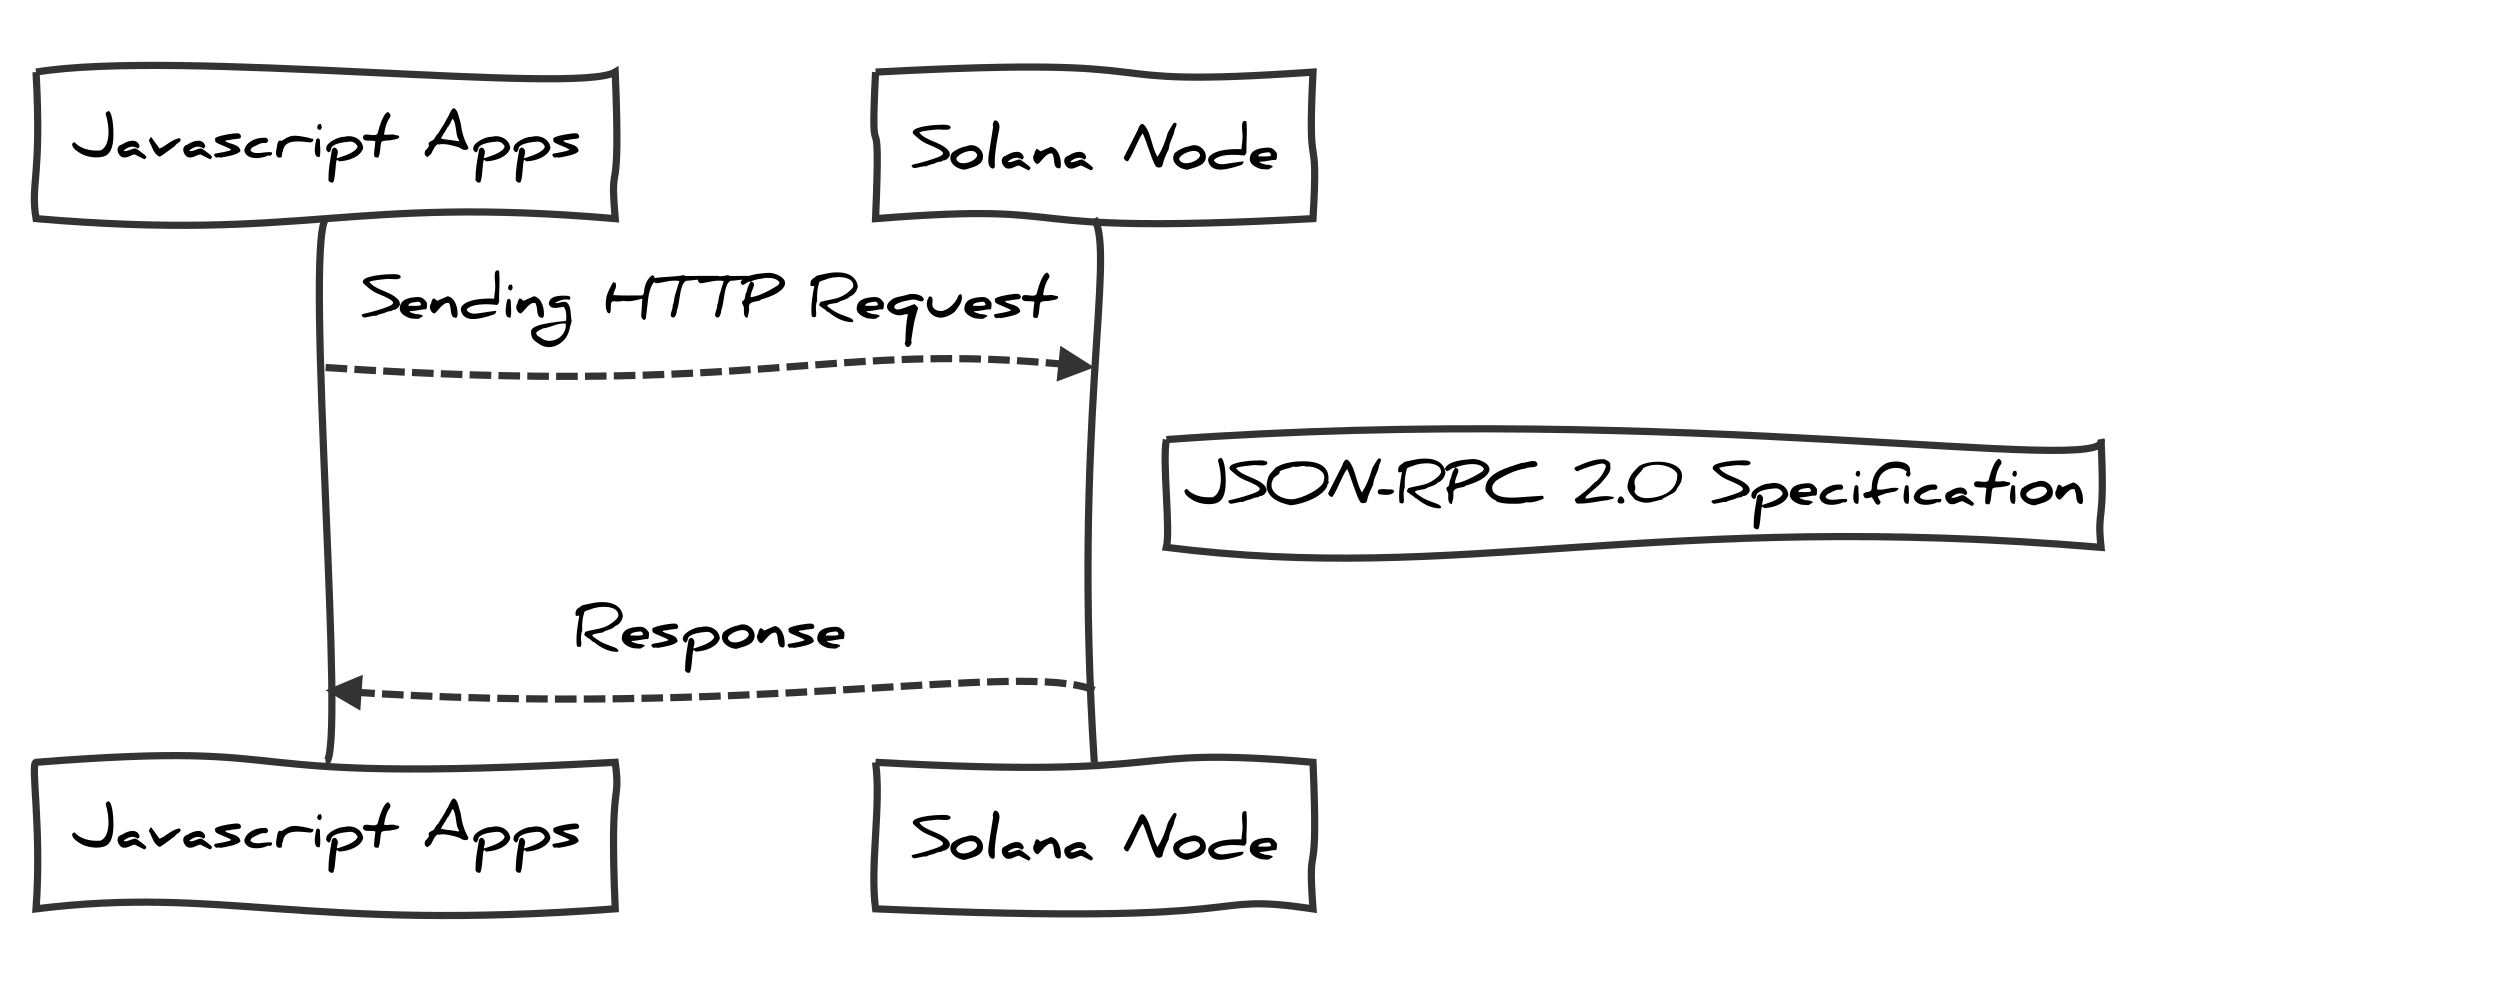 <svg height="272.126" version="1.1" width="693.537" xmlns="http://www.w3.org/2000/svg" xmlns:xlink="http://www.w3.org/1999/xlink" style="overflow: hidden; position: relative; left: -0.988px; top: -0.306px; color: rgb(51, 51, 51);"><desc style="-webkit-tap-highlight-color: rgba(0, 0, 0, 0);">Created with Raphaël 2.2.0</desc><defs style="-webkit-tap-highlight-color: rgba(0, 0, 0, 0);"><path stroke-linecap="round" d="M5,0 0,2.5 5,5z" id="raphael-marker-block" style="-webkit-tap-highlight-color: rgba(0, 0, 0, 0);"></path><marker id="raphael-marker-endblock55-obj90bhh" markerHeight="5" markerWidth="5" orient="auto" refX="2.5" refY="2.5" style="-webkit-tap-highlight-color: rgba(0, 0, 0, 0);"><use href="#raphael-marker-block" transform="rotate(180 2.5 2.5) scale(1,1)" stroke-width="1" fill="currentColor" stroke="none" style="-webkit-tap-highlight-color: rgba(0, 0, 0, 0);"></use></marker><marker id="raphael-marker-endblock55-objhvtpu" markerHeight="5" markerWidth="5" orient="auto" refX="2.5" refY="2.5" style="-webkit-tap-highlight-color: rgba(0, 0, 0, 0);"><use href="#raphael-marker-block" transform="rotate(180 2.5 2.5) scale(1,1)" stroke-width="1" fill="currentColor" stroke="none" style="-webkit-tap-highlight-color: rgba(0, 0, 0, 0);"></use></marker></defs><path fill="none" stroke="currentColor" d="M10,20C48.66,13.573,160.13,26.427,170.671,20C172.297,59.877,169.044,41.158,170.671,60.652C95.473,54.225,85.677,67.079,10,60.652C8.374,50.729,11.626,49.494,10,20" fill-opacity="0" stroke-width="2" style="-webkit-tap-highlight-color: rgba(0, 0, 0, 0);"></path><rect x="20" y="30" width="140.671" height="20.652" rx="0" ry="0" fill="none" stroke="none" style="-webkit-tap-highlight-color: rgba(0, 0, 0, 0);"></rect><path fill="#000" stroke="none" d="M30.089,30.756C31.244,31.244,31.467,35.378,31.467,37.067C31.467,38.711,31.378,41.289,30.044,42.667C28.578,44.178,24.667,43.822,22.622,42.711C21.822,42.222,20.222,41.422,20,40.089C20,39.956,20.222,39.422,20.711,39.467C22.089,41.067,24.711,42,27.911,41.733C30.711,40.4,30.4,35.156,29.333,31.689C29.289,30.978,29.822,31.111,30.089,30.756C30.089,30.756,30.089,30.756,30.089,30.756M37.689,41.2C38.133,41.378,40.311,43.022,40.578,43.422C40.622,43.733,40.311,44.178,40.044,44.178C40.044,44.178,37.378,42.844,37.378,42.844C36.4,42.933,35.511,43.778,34.489,43.689C33.022,43.867,31.467,40.711,33.822,40.089C35.644,38.889,38.089,38.356,38.711,40.489C38.711,40.756,38.533,41.022,38.222,41.2C36.756,40.089,35.244,40.978,34.311,41.733C34.756,42.444,37.022,40.933,37.689,41.2C37.689,41.2,37.689,41.2,37.689,41.2M41.956,38.044C41.956,38.044,44.267,41.2,44.267,41.2C46.133,40.489,47.378,38.8,49.778,38.311C50,38.489,50.133,38.622,50.133,38.8C49.778,39.644,49.956,39.156,48.667,40.222C48.667,40.267,48.622,40.356,48.622,40.444C45.911,42.444,44.489,43.467,44.311,43.467C42.533,42.8,42.089,40.267,41.289,39.022C41.556,38.4,41.733,38.044,41.956,38.044C41.956,38.044,41.956,38.044,41.956,38.044M55.911,41.2C56.356,41.378,58.533,43.022,58.8,43.422C58.844,43.733,58.533,44.178,58.267,44.178C58.267,44.178,55.6,42.844,55.6,42.844C54.622,42.933,53.733,43.778,52.711,43.689C51.244,43.867,49.689,40.711,52.044,40.089C53.867,38.889,56.311,38.356,56.933,40.489C56.933,40.756,56.756,41.022,56.444,41.2C54.978,40.089,53.467,40.978,52.533,41.733C52.978,42.444,55.244,40.933,55.911,41.2C55.911,41.2,55.911,41.2,55.911,41.2M65.956,36.978C66.8,37.022,67.156,38.044,66.533,38.4C66.356,38.444,65.556,38.578,64.178,38.711C63.467,39.067,63.2,38.622,62.444,39.111C63.467,40.044,66.4,39.822,66.711,41.867C66.133,42.933,62.933,43.422,61.2,43.733C60.8,43.6,60.4,43.6,60,43.733C59.733,43.556,59.067,43.022,59.644,42.622C60.978,42.356,63.333,42.044,64.178,41.556C63.422,40.844,60.622,40.089,59.867,39.422C59.733,39.333,59.689,39.111,59.689,38.756C59.422,38.489,59.822,38.178,60.356,37.956C61.333,37.556,64.533,36.933,65.956,36.978C65.956,36.978,65.956,36.978,65.956,36.978M73.156,38.222C74.444,37.911,74.8,39.511,73.689,39.689C72.489,39.511,71.911,39.956,70.178,40.8C69.822,40.978,69.6,41.289,69.467,41.778C70.8,43.2,73.511,41.911,75.422,42.267C75.644,42.844,75.067,43.422,74.444,43.111C72.178,44.222,68.267,44.356,67.778,41.778C68.044,39.556,70.844,38.133,73.156,38.222C73.156,38.222,73.156,38.222,73.156,38.222M86.844,38.489C86.933,39.467,87.067,38.933,86.222,39.511C82.978,39.2,78.844,38.489,78.489,42C78.133,42.267,78.356,42.889,78.133,43.6C76.844,44.044,76.356,43.2,76.667,41.556C76.933,40.178,76.978,38.489,78.089,39.111C80.667,37.467,81.022,37.244,85.867,38.267C86,38.489,86.533,38.444,86.844,38.489C86.844,38.489,86.844,38.489,86.844,38.489M89.022,34.4C89.333,35.2,89.422,35.422,88.8,36.089C87.778,35.822,87.867,35.289,88.311,34.489C88.4,34.489,88.667,34.444,89.022,34.4C89.022,34.4,89.022,34.4,89.022,34.4M87.778,43.378C86.978,42.444,87.422,40.133,87.733,38.667C88.044,38.222,88.622,38.311,88.756,38.933C88.711,40.533,89.067,42.133,88.667,43.556C88.311,43.644,88.311,43.556,87.778,43.378C87.778,43.378,87.778,43.378,87.778,43.378M93.467,44.311C93.022,44.844,93.111,49.511,92.4,50.622C91.733,50.711,91.556,50.622,91.111,50.044C91.111,46.667,91.511,45.022,92.089,41.511C92.711,40.311,93.644,41.244,93.733,42.089C93.733,42.444,93.6,43.022,93.422,43.778C93.511,43.867,93.556,43.867,93.6,43.867C94.756,43.467,98.756,42.4,99.2,40.667C98.889,39.911,98.133,39.2,97.022,39.289C95.244,39.422,91.867,39.867,91.867,41.378C91.644,41.689,91.778,42.133,91.156,42.267C90.4,41.733,90.356,41.378,90.622,40.578C90.978,39.467,93.911,37.867,95.511,37.956C97.956,37.289,100.533,38.622,100.756,41.067C100.089,43.378,97.022,44.578,94.267,44.756C94.044,44.756,93.778,44.578,93.467,44.311C93.467,44.311,93.467,44.311,93.467,44.311M104.756,37.022C105.2,35.2,106.311,31.422,107.644,31.067C107.822,31.111,108.711,31.911,108.133,32.667C107.378,33.644,106.844,35.2,106.533,37.289C107.689,37.644,108.756,36.978,109.778,37.511C110.4,37.511,110.756,37.644,110.756,37.911C110.711,38.756,108.8,38.711,108.222,38.933C107.778,38.978,106.178,38.933,105.822,39.378C105.378,40.444,105.644,42.356,104.933,43.733C104,43.6,103.778,43.778,103.778,42.844C103.778,42.444,103.867,41.244,104.133,39.244C103.467,38.667,100.533,39.644,100.711,38.044C100.889,36.356,103.867,38.311,104.756,37.022C104.756,37.022,104.756,37.022,104.756,37.022M121.867,40.089C120.844,39.644,120.133,41.778,119.556,42.756C119.2,43.022,119.2,43.022,118.578,43.556C117.6,43.244,117.556,41.911,118.4,41.378C118.711,41.022,118.889,40.711,119.067,40.356C119.067,40.356,119.022,40.4,119.022,40.4C118.4,39.244,120.044,39.111,120.4,38.622C120.444,38.578,121.067,37.333,121.556,37.022C122.311,35.644,123.289,34.444,123.956,32.933C124.667,32.044,124.844,30.667,125.778,30C127.067,30.222,127.289,32.756,127.778,34.089C128.178,36.933,128.711,38.667,129.956,40.978C129.822,42.089,128,41.467,127.556,40.978C126.044,40.444,123.244,39.689,121.867,40.089C121.867,40.089,121.867,40.089,121.867,40.089M122.311,38.444C123.2,38.711,125.867,38.889,127.244,39.2C127.511,38.889,127.067,38.533,126.933,38.133C126.444,36.889,126.533,34.044,125.6,32.933C125.2,33.333,124.756,34.889,124.089,35.378C123.689,36.4,122.889,37.156,122.311,38.444C122.311,38.444,122.311,38.444,122.311,38.444M134.267,44.311C133.822,44.844,133.911,49.511,133.2,50.622C132.533,50.711,132.356,50.622,131.911,50.044C131.911,46.667,132.311,45.022,132.889,41.511C133.511,40.311,134.444,41.244,134.533,42.089C134.533,42.444,134.4,43.022,134.222,43.778C134.311,43.867,134.356,43.867,134.4,43.867C135.556,43.467,139.556,42.4,140,40.667C139.689,39.911,138.933,39.2,137.822,39.289C136.044,39.422,132.667,39.867,132.667,41.378C132.444,41.689,132.578,42.133,131.956,42.267C131.2,41.733,131.156,41.378,131.422,40.578C131.778,39.467,134.711,37.867,136.311,37.956C138.756,37.289,141.333,38.622,141.556,41.067C140.889,43.378,137.822,44.578,135.067,44.756C134.844,44.756,134.578,44.578,134.267,44.311C134.267,44.311,134.267,44.311,134.267,44.311M145.422,44.311C144.978,44.844,145.067,49.511,144.356,50.622C143.689,50.711,143.511,50.622,143.067,50.044C143.067,46.667,143.467,45.022,144.044,41.511C144.667,40.311,145.6,41.244,145.689,42.089C145.689,42.444,145.556,43.022,145.378,43.778C145.467,43.867,145.511,43.867,145.556,43.867C146.711,43.467,150.711,42.4,151.156,40.667C150.844,39.911,150.089,39.2,148.978,39.289C147.2,39.422,143.822,39.867,143.822,41.378C143.6,41.689,143.733,42.133,143.111,42.267C142.356,41.733,142.311,41.378,142.578,40.578C142.933,39.467,145.867,37.867,147.467,37.956C149.911,37.289,152.489,38.622,152.711,41.067C152.044,43.378,148.978,44.578,146.222,44.756C146,44.756,145.733,44.578,145.422,44.311C145.422,44.311,145.422,44.311,145.422,44.311M159.778,36.978C160.622,37.022,160.978,38.044,160.356,38.4C160.178,38.444,159.378,38.578,158,38.711C157.289,39.067,157.022,38.622,156.267,39.111C157.289,40.044,160.222,39.822,160.533,41.867C159.956,42.933,156.756,43.422,155.022,43.733C154.622,43.6,154.222,43.6,153.822,43.733C153.556,43.556,152.889,43.022,153.467,42.622C154.8,42.356,157.156,42.044,158,41.556C157.244,40.844,154.444,40.089,153.689,39.422C153.556,39.333,153.511,39.111,153.511,38.756C153.244,38.489,153.644,38.178,154.178,37.956C155.156,37.556,158.356,36.933,159.778,36.978C159.778,36.978,159.778,36.978,159.778,36.978" style="-webkit-tap-highlight-color: rgba(0, 0, 0, 0);"></path><path fill="none" stroke="currentColor" d="M10,211.474C91.779,205.047,53.886,217.901,170.671,211.474C172.297,223.779,169.044,214.205,170.671,252.126C84.241,258.552,62.098,245.699,10,252.126C11.626,229.828,8.374,211.609,10,211.474" fill-opacity="0" stroke-width="2" style="-webkit-tap-highlight-color: rgba(0, 0, 0, 0);"></path><rect x="20" y="221.474" width="140.671" height="20.652" rx="0" ry="0" fill="none" stroke="none" style="-webkit-tap-highlight-color: rgba(0, 0, 0, 0);"></rect><path fill="#000" stroke="none" d="M30.089,222.229C31.244,222.718,31.467,226.852,31.467,228.54C31.467,230.185,31.378,232.763,30.044,234.14C28.578,235.652,24.667,235.296,22.622,234.185C21.822,233.696,20.222,232.896,20,231.563C20,231.429,20.222,230.896,20.711,230.94C22.089,232.54,24.711,233.474,27.911,233.207C30.711,231.874,30.4,226.629,29.333,223.163C29.289,222.452,29.822,222.585,30.089,222.229C30.089,222.229,30.089,222.229,30.089,222.229M37.689,232.674C38.133,232.852,40.311,234.496,40.578,234.896C40.622,235.207,40.311,235.652,40.044,235.652C40.044,235.652,37.378,234.318,37.378,234.318C36.4,234.407,35.511,235.252,34.489,235.163C33.022,235.34,31.467,232.185,33.822,231.563C35.644,230.363,38.089,229.829,38.711,231.963C38.711,232.229,38.533,232.496,38.222,232.674C36.756,231.563,35.244,232.452,34.311,233.207C34.756,233.918,37.022,232.407,37.689,232.674C37.689,232.674,37.689,232.674,37.689,232.674M41.956,229.518C41.956,229.518,44.267,232.674,44.267,232.674C46.133,231.963,47.378,230.274,49.778,229.785C50,229.963,50.133,230.096,50.133,230.274C49.778,231.118,49.956,230.629,48.667,231.696C48.667,231.74,48.622,231.829,48.622,231.918C45.911,233.918,44.489,234.94,44.311,234.94C42.533,234.274,42.089,231.74,41.289,230.496C41.556,229.874,41.733,229.518,41.956,229.518C41.956,229.518,41.956,229.518,41.956,229.518M55.911,232.674C56.356,232.852,58.533,234.496,58.8,234.896C58.844,235.207,58.533,235.652,58.267,235.652C58.267,235.652,55.6,234.318,55.6,234.318C54.622,234.407,53.733,235.252,52.711,235.163C51.244,235.34,49.689,232.185,52.044,231.563C53.867,230.363,56.311,229.829,56.933,231.963C56.933,232.229,56.756,232.496,56.444,232.674C54.978,231.563,53.467,232.452,52.533,233.207C52.978,233.918,55.244,232.407,55.911,232.674C55.911,232.674,55.911,232.674,55.911,232.674M65.956,228.452C66.8,228.496,67.156,229.518,66.533,229.874C66.356,229.918,65.556,230.052,64.178,230.185C63.467,230.54,63.2,230.096,62.444,230.585C63.467,231.518,66.4,231.296,66.711,233.34C66.133,234.407,62.933,234.896,61.2,235.207C60.8,235.074,60.4,235.074,60,235.207C59.733,235.029,59.067,234.496,59.644,234.096C60.978,233.829,63.333,233.518,64.178,233.029C63.422,232.318,60.622,231.563,59.867,230.896C59.733,230.807,59.689,230.585,59.689,230.229C59.422,229.963,59.822,229.652,60.356,229.429C61.333,229.029,64.533,228.407,65.956,228.452C65.956,228.452,65.956,228.452,65.956,228.452M73.156,229.696C74.444,229.385,74.8,230.985,73.689,231.163C72.489,230.985,71.911,231.429,70.178,232.274C69.822,232.452,69.6,232.763,69.467,233.252C70.8,234.674,73.511,233.385,75.422,233.74C75.644,234.318,75.067,234.896,74.444,234.585C72.178,235.696,68.267,235.829,67.778,233.252C68.044,231.029,70.844,229.607,73.156,229.696C73.156,229.696,73.156,229.696,73.156,229.696M86.844,229.963C86.933,230.94,87.067,230.407,86.222,230.985C82.978,230.674,78.844,229.963,78.489,233.474C78.133,233.74,78.356,234.363,78.133,235.074C76.844,235.518,76.356,234.674,76.667,233.029C76.933,231.652,76.978,229.963,78.089,230.585C80.667,228.94,81.022,228.718,85.867,229.74C86,229.963,86.533,229.918,86.844,229.963C86.844,229.963,86.844,229.963,86.844,229.963M89.022,225.874C89.333,226.674,89.422,226.896,88.8,227.563C87.778,227.296,87.867,226.763,88.311,225.963C88.4,225.963,88.667,225.918,89.022,225.874C89.022,225.874,89.022,225.874,89.022,225.874M87.778,234.852C86.978,233.918,87.422,231.607,87.733,230.14C88.044,229.696,88.622,229.785,88.756,230.407C88.711,232.007,89.067,233.607,88.667,235.029C88.311,235.118,88.311,235.029,87.778,234.852C87.778,234.852,87.778,234.852,87.778,234.852M93.467,235.785C93.022,236.318,93.111,240.985,92.4,242.096C91.733,242.185,91.556,242.096,91.111,241.518C91.111,238.14,91.511,236.496,92.089,232.985C92.711,231.785,93.644,232.718,93.733,233.563C93.733,233.918,93.6,234.496,93.422,235.252C93.511,235.34,93.556,235.34,93.6,235.34C94.756,234.94,98.756,233.874,99.2,232.14C98.889,231.385,98.133,230.674,97.022,230.763C95.244,230.896,91.867,231.34,91.867,232.852C91.644,233.163,91.778,233.607,91.156,233.74C90.4,233.207,90.356,232.852,90.622,232.052C90.978,230.94,93.911,229.34,95.511,229.429C97.956,228.763,100.533,230.096,100.756,232.54C100.089,234.852,97.022,236.052,94.267,236.229C94.044,236.229,93.778,236.052,93.467,235.785C93.467,235.785,93.467,235.785,93.467,235.785M104.756,228.496C105.2,226.674,106.311,222.896,107.644,222.54C107.822,222.585,108.711,223.385,108.133,224.14C107.378,225.118,106.844,226.674,106.533,228.763C107.689,229.118,108.756,228.452,109.778,228.985C110.4,228.985,110.756,229.118,110.756,229.385C110.711,230.229,108.8,230.185,108.222,230.407C107.778,230.452,106.178,230.407,105.822,230.852C105.378,231.918,105.644,233.829,104.933,235.207C104,235.074,103.778,235.252,103.778,234.318C103.778,233.918,103.867,232.718,104.133,230.718C103.467,230.14,100.533,231.118,100.711,229.518C100.889,227.829,103.867,229.785,104.756,228.496C104.756,228.496,104.756,228.496,104.756,228.496M121.867,231.563C120.844,231.118,120.133,233.252,119.556,234.229C119.2,234.496,119.2,234.496,118.578,235.029C117.6,234.718,117.556,233.385,118.4,232.852C118.711,232.496,118.889,232.185,119.067,231.829C119.067,231.829,119.022,231.874,119.022,231.874C118.4,230.718,120.044,230.585,120.4,230.096C120.444,230.052,121.067,228.807,121.556,228.496C122.311,227.118,123.289,225.918,123.956,224.407C124.667,223.518,124.844,222.14,125.778,221.474C127.067,221.696,127.289,224.229,127.778,225.563C128.178,228.407,128.711,230.14,129.956,232.452C129.822,233.563,128,232.94,127.556,232.452C126.044,231.918,123.244,231.163,121.867,231.563C121.867,231.563,121.867,231.563,121.867,231.563M122.311,229.918C123.2,230.185,125.867,230.363,127.244,230.674C127.511,230.363,127.067,230.007,126.933,229.607C126.444,228.363,126.533,225.518,125.6,224.407C125.2,224.807,124.756,226.363,124.089,226.852C123.689,227.874,122.889,228.629,122.311,229.918C122.311,229.918,122.311,229.918,122.311,229.918M134.267,235.785C133.822,236.318,133.911,240.985,133.2,242.096C132.533,242.185,132.356,242.096,131.911,241.518C131.911,238.14,132.311,236.496,132.889,232.985C133.511,231.785,134.444,232.718,134.533,233.563C134.533,233.918,134.4,234.496,134.222,235.252C134.311,235.34,134.356,235.34,134.4,235.34C135.556,234.94,139.556,233.874,140,232.14C139.689,231.385,138.933,230.674,137.822,230.763C136.044,230.896,132.667,231.34,132.667,232.852C132.444,233.163,132.578,233.607,131.956,233.74C131.2,233.207,131.156,232.852,131.422,232.052C131.778,230.94,134.711,229.34,136.311,229.429C138.756,228.763,141.333,230.096,141.556,232.54C140.889,234.852,137.822,236.052,135.067,236.229C134.844,236.229,134.578,236.052,134.267,235.785C134.267,235.785,134.267,235.785,134.267,235.785M145.422,235.785C144.978,236.318,145.067,240.985,144.356,242.096C143.689,242.185,143.511,242.096,143.067,241.518C143.067,238.14,143.467,236.496,144.044,232.985C144.667,231.785,145.6,232.718,145.689,233.563C145.689,233.918,145.556,234.496,145.378,235.252C145.467,235.34,145.511,235.34,145.556,235.34C146.711,234.94,150.711,233.874,151.156,232.14C150.844,231.385,150.089,230.674,148.978,230.763C147.2,230.896,143.822,231.34,143.822,232.852C143.6,233.163,143.733,233.607,143.111,233.74C142.356,233.207,142.311,232.852,142.578,232.052C142.933,230.94,145.867,229.34,147.467,229.429C149.911,228.763,152.489,230.096,152.711,232.54C152.044,234.852,148.978,236.052,146.222,236.229C146,236.229,145.733,236.052,145.422,235.785C145.422,235.785,145.422,235.785,145.422,235.785M159.778,228.452C160.622,228.496,160.978,229.518,160.356,229.874C160.178,229.918,159.378,230.052,158,230.185C157.289,230.54,157.022,230.096,156.267,230.585C157.289,231.518,160.222,231.296,160.533,233.34C159.956,234.407,156.756,234.896,155.022,235.207C154.622,235.074,154.222,235.074,153.822,235.207C153.556,235.029,152.889,234.496,153.467,234.096C154.8,233.829,157.156,233.518,158,233.029C157.244,232.318,154.444,231.563,153.689,230.896C153.556,230.807,153.511,230.585,153.511,230.229C153.244,229.963,153.644,229.652,154.178,229.429C155.156,229.029,158.356,228.407,159.778,228.452C159.778,228.452,159.778,228.452,159.778,228.452" style="-webkit-tap-highlight-color: rgba(0, 0, 0, 0);"></path><path fill="none" stroke="currentColor" d="M90.335,60.652C84.302,69.183,96.368,210.883,90.335,211.474" stroke-width="2" style="-webkit-tap-highlight-color: rgba(0, 0, 0, 0);"></path><path fill="none" stroke="currentColor" d="M242.895,20C334.755,15.146,294.159,24.854,364.248,20C362.622,52.25,365.874,32.873,364.248,60.652C273.23,65.506,304.474,55.798,242.895,60.652C244.521,21.978,241.269,52.699,242.895,20" fill-opacity="0" stroke-width="2" style="-webkit-tap-highlight-color: rgba(0, 0, 0, 0);"></path><rect x="252.895" y="33.397" width="101.353" height="13.857" rx="0" ry="0" fill="none" stroke="none" style="-webkit-tap-highlight-color: rgba(0, 0, 0, 0);"></rect><path fill="#000" stroke="none" d="M253.464,46.632C253.153,46.499,252.487,45.832,253.242,45.655C256.264,44.988,258.531,44.232,260.087,43.655C262.353,42.81,261.82,42.144,260.22,41.299C258.176,40.188,256.576,39.966,254.842,38.455C253.376,37.166,252.62,36.899,253.731,35.877C255.376,34.988,259.02,34.588,261.776,34.588C263.064,34.588,263.731,34.855,263.731,35.388C263.331,36.544,260.976,35.655,259.109,36.01C258.353,36.099,255.909,36.277,255.02,36.721C256.664,39.077,260.887,39.299,263.02,41.655C263.376,42.055,263.509,42.544,263.509,42.988C263.331,43.744,262.487,44.544,261.642,44.499C260.709,45.21,260.887,44.544,259.464,45.255C258.842,45.566,257.642,45.655,256.976,46.144C255.864,46.01,254.798,46.588,253.464,46.632C253.464,46.632,253.464,46.632,253.464,46.632M268.087,40.588C270.398,39.521,272.709,41.388,272.709,43.388C272.709,46.01,269.776,46.366,267.642,47.077C265.331,46.988,262.531,44.855,264.087,42.41C265.109,41.61,266.398,40.855,268.087,40.588C268.087,40.588,268.087,40.588,268.087,40.588M265.287,44.099C265.998,46.499,270.842,44.81,271.109,43.077C270.576,40.455,265.376,42.721,265.287,44.099C265.287,44.099,265.287,44.099,265.287,44.099M275.864,33.432C276.798,33.166,277.509,34.455,277.198,35.877C276.753,38.144,275.953,41.877,275.953,45.121C275.953,45.61,276.22,46.721,275.376,46.766C274.087,46.544,274.042,44.632,274.264,43.077C274.264,43.077,275.509,35.21,275.509,35.21C275.242,34.455,275.553,33.921,275.864,33.432C275.864,33.432,275.864,33.432,275.864,33.432M282.976,44.277C283.42,44.455,285.598,46.099,285.864,46.499C285.909,46.81,285.598,47.255,285.331,47.255C285.331,47.255,282.664,45.921,282.664,45.921C281.687,46.01,280.798,46.855,279.776,46.766C278.309,46.944,276.753,43.788,279.109,43.166C280.931,41.966,283.376,41.432,283.998,43.566C283.998,43.832,283.82,44.099,283.509,44.277C282.042,43.166,280.531,44.055,279.598,44.81C280.042,45.521,282.309,44.01,282.976,44.277C282.976,44.277,282.976,44.277,282.976,44.277M291.553,40.721C293.198,40.988,294.309,43.121,294.309,45.655C294.309,47.077,293.598,46.766,292.931,46.41C292.131,45.077,292.709,44.41,291.953,42.632C290.309,42.055,288.798,45.077,287.864,45.521C286.976,45.388,286.131,43.788,286.931,42.766C287.02,42.232,287.064,42.099,287.42,41.432C287.953,41.077,288.309,41.921,288.709,41.966C288.709,41.966,291.553,40.721,291.553,40.721M300.309,44.277C300.753,44.455,302.931,46.099,303.198,46.499C303.242,46.81,302.931,47.255,302.664,47.255C302.664,47.255,299.998,45.921,299.998,45.921C299.02,46.01,298.131,46.855,297.109,46.766C295.642,46.944,294.087,43.788,296.442,43.166C298.264,41.966,300.709,41.432,301.331,43.566C301.331,43.832,301.153,44.099,300.842,44.277C299.376,43.166,297.864,44.055,296.931,44.81C297.376,45.521,299.642,44.01,300.309,44.277C300.309,44.277,300.309,44.277,300.309,44.277M322.487,45.877C322.353,46.632,320.842,46.677,320.576,46.01C319.509,44.455,318.22,39.566,317.02,36.988C315.598,38.766,314.576,42.321,312.931,44.721C312.353,44.855,311.776,44.144,311.731,43.744C311.731,43.744,315.598,36.144,315.598,36.144C315.776,35.566,316.487,33.61,317.464,34.721C319.331,36.855,319.509,40.899,321.109,43.521C322.398,41.521,323.153,39.61,323.998,36.721C324.531,35.877,325.02,34.855,325.687,34.055C326.887,34.01,326.309,34.855,325.864,36.01C325.598,38.055,324.442,39.032,324.22,41.388C323.553,42.677,322.753,44.455,322.487,45.877C322.487,45.877,322.487,45.877,322.487,45.877M329.909,40.588C332.22,39.521,334.531,41.388,334.531,43.388C334.531,46.01,331.598,46.366,329.464,47.077C327.153,46.988,324.353,44.855,325.909,42.41C326.931,41.61,328.22,40.855,329.909,40.588C329.909,40.588,329.909,40.588,329.909,40.588M327.109,44.099C327.82,46.499,332.664,44.81,332.931,43.077C332.398,40.455,327.198,42.721,327.109,44.099C327.109,44.099,327.109,44.099,327.109,44.099M344.709,37.832C344.709,36.277,343.953,32.899,345.776,33.655C346.087,37.477,345.687,38.944,345.776,42.41C345.598,42.499,345.42,43.344,344.976,43.121C342.22,42.81,338.131,42.766,336.753,44.41C337.02,45.166,337.998,45.566,339.02,45.566C339.731,45.566,343.464,44.899,344.887,44.766C345.198,44.988,344.62,45.655,344.442,45.744C343.376,46.099,339.02,47.61,337.198,46.855C335.776,46.632,334.442,44.499,335.598,43.299C337.153,41.655,340.842,41.255,344.398,41.388C344.442,40.41,344.709,39.21,344.709,37.832C344.709,37.832,344.709,37.832,344.709,37.832M346.709,44.232C346.709,41.655,348.976,41.077,351.598,40.944C353.064,40.899,353.598,41.655,354.22,42.499C354.264,43.121,354.309,44.232,353.909,44.366C352.842,44.277,350.664,44.944,349.509,44.855C349.42,44.944,349.42,44.988,349.42,44.988C349.42,45.121,349.953,45.344,351.064,45.655C351.998,45.655,354.131,46.055,352.442,46.632C352.042,47.255,350.931,46.899,349.953,46.899C348.753,46.677,346.709,45.655,346.709,44.232C346.709,44.232,346.709,44.232,346.709,44.232M351.998,42.232C351.02,42.321,348.976,42.455,349.109,43.388C350.176,43.299,352.042,43.61,352.62,43.121C352.398,42.544,352.576,42.544,351.998,42.232C351.998,42.232,351.998,42.232,351.998,42.232" style="-webkit-tap-highlight-color: rgba(0, 0, 0, 0);"></path><path fill="none" stroke="currentColor" d="M242.895,211.474C330.687,216.328,308.465,206.62,364.248,211.474C365.874,249.217,362.622,229.684,364.248,252.126C331.199,247.271,355.741,256.98,242.895,252.126C241.269,240.073,244.521,223.399,242.895,211.474" fill-opacity="0" stroke-width="2" style="-webkit-tap-highlight-color: rgba(0, 0, 0, 0);"></path><rect x="252.895" y="224.871" width="101.353" height="13.857" rx="0" ry="0" fill="none" stroke="none" style="-webkit-tap-highlight-color: rgba(0, 0, 0, 0);"></rect><path fill="#000" stroke="none" d="M253.464,238.106C253.153,237.973,252.487,237.306,253.242,237.128C256.264,236.462,258.531,235.706,260.087,235.128C262.353,234.284,261.82,233.617,260.22,232.773C258.176,231.662,256.576,231.439,254.842,229.928C253.376,228.639,252.62,228.373,253.731,227.351C255.376,226.462,259.02,226.062,261.776,226.062C263.064,226.062,263.731,226.328,263.731,226.862C263.331,228.017,260.976,227.128,259.109,227.484C258.353,227.573,255.909,227.751,255.02,228.195C256.664,230.551,260.887,230.773,263.02,233.128C263.376,233.528,263.509,234.017,263.509,234.462C263.331,235.217,262.487,236.017,261.642,235.973C260.709,236.684,260.887,236.017,259.464,236.728C258.842,237.039,257.642,237.128,256.976,237.617C255.864,237.484,254.798,238.062,253.464,238.106C253.464,238.106,253.464,238.106,253.464,238.106M268.087,232.062C270.398,230.995,272.709,232.862,272.709,234.862C272.709,237.484,269.776,237.839,267.642,238.551C265.331,238.462,262.531,236.328,264.087,233.884C265.109,233.084,266.398,232.328,268.087,232.062C268.087,232.062,268.087,232.062,268.087,232.062M265.287,235.573C265.998,237.973,270.842,236.284,271.109,234.551C270.576,231.928,265.376,234.195,265.287,235.573C265.287,235.573,265.287,235.573,265.287,235.573M275.864,224.906C276.798,224.639,277.509,225.928,277.198,227.351C276.753,229.617,275.953,233.351,275.953,236.595C275.953,237.084,276.22,238.195,275.376,238.239C274.087,238.017,274.042,236.106,274.264,234.551C274.264,234.551,275.509,226.684,275.509,226.684C275.242,225.928,275.553,225.395,275.864,224.906C275.864,224.906,275.864,224.906,275.864,224.906M282.976,235.751C283.42,235.928,285.598,237.573,285.864,237.973C285.909,238.284,285.598,238.728,285.331,238.728C285.331,238.728,282.664,237.395,282.664,237.395C281.687,237.484,280.798,238.328,279.776,238.239C278.309,238.417,276.753,235.262,279.109,234.639C280.931,233.439,283.376,232.906,283.998,235.039C283.998,235.306,283.82,235.573,283.509,235.751C282.042,234.639,280.531,235.528,279.598,236.284C280.042,236.995,282.309,235.484,282.976,235.751C282.976,235.751,282.976,235.751,282.976,235.751M291.553,232.195C293.198,232.462,294.309,234.595,294.309,237.128C294.309,238.551,293.598,238.239,292.931,237.884C292.131,236.551,292.709,235.884,291.953,234.106C290.309,233.528,288.798,236.551,287.864,236.995C286.976,236.862,286.131,235.262,286.931,234.239C287.02,233.706,287.064,233.573,287.42,232.906C287.953,232.551,288.309,233.395,288.709,233.439C288.709,233.439,291.553,232.195,291.553,232.195M300.309,235.751C300.753,235.928,302.931,237.573,303.198,237.973C303.242,238.284,302.931,238.728,302.664,238.728C302.664,238.728,299.998,237.395,299.998,237.395C299.02,237.484,298.131,238.328,297.109,238.239C295.642,238.417,294.087,235.262,296.442,234.639C298.264,233.439,300.709,232.906,301.331,235.039C301.331,235.306,301.153,235.573,300.842,235.751C299.376,234.639,297.864,235.528,296.931,236.284C297.376,236.995,299.642,235.484,300.309,235.751C300.309,235.751,300.309,235.751,300.309,235.751M322.487,237.351C322.353,238.106,320.842,238.151,320.576,237.484C319.509,235.928,318.22,231.039,317.02,228.462C315.598,230.239,314.576,233.795,312.931,236.195C312.353,236.328,311.776,235.617,311.731,235.217C311.731,235.217,315.598,227.617,315.598,227.617C315.776,227.039,316.487,225.084,317.464,226.195C319.331,228.328,319.509,232.373,321.109,234.995C322.398,232.995,323.153,231.084,323.998,228.195C324.531,227.351,325.02,226.328,325.687,225.528C326.887,225.484,326.309,226.328,325.864,227.484C325.598,229.528,324.442,230.506,324.22,232.862C323.553,234.151,322.753,235.928,322.487,237.351C322.487,237.351,322.487,237.351,322.487,237.351M329.909,232.062C332.22,230.995,334.531,232.862,334.531,234.862C334.531,237.484,331.598,237.839,329.464,238.551C327.153,238.462,324.353,236.328,325.909,233.884C326.931,233.084,328.22,232.328,329.909,232.062C329.909,232.062,329.909,232.062,329.909,232.062M327.109,235.573C327.82,237.973,332.664,236.284,332.931,234.551C332.398,231.928,327.198,234.195,327.109,235.573C327.109,235.573,327.109,235.573,327.109,235.573M344.709,229.306C344.709,227.751,343.953,224.373,345.776,225.128C346.087,228.951,345.687,230.417,345.776,233.884C345.598,233.973,345.42,234.817,344.976,234.595C342.22,234.284,338.131,234.239,336.753,235.884C337.02,236.639,337.998,237.039,339.02,237.039C339.731,237.039,343.464,236.373,344.887,236.239C345.198,236.462,344.62,237.128,344.442,237.217C343.376,237.573,339.02,239.084,337.198,238.328C335.776,238.106,334.442,235.973,335.598,234.773C337.153,233.128,340.842,232.728,344.398,232.862C344.442,231.884,344.709,230.684,344.709,229.306C344.709,229.306,344.709,229.306,344.709,229.306M346.709,235.706C346.709,233.128,348.976,232.551,351.598,232.417C353.064,232.373,353.598,233.128,354.22,233.973C354.264,234.595,354.309,235.706,353.909,235.839C352.842,235.751,350.664,236.417,349.509,236.328C349.42,236.417,349.42,236.462,349.42,236.462C349.42,236.595,349.953,236.817,351.064,237.128C351.998,237.128,354.131,237.528,352.442,238.106C352.042,238.728,350.931,238.373,349.953,238.373C348.753,238.151,346.709,237.128,346.709,235.706C346.709,235.706,346.709,235.706,346.709,235.706M351.998,233.706C351.02,233.795,348.976,233.928,349.109,234.862C350.176,234.773,352.042,235.084,352.62,234.595C352.398,234.017,352.576,234.017,351.998,233.706C351.998,233.706,351.998,233.706,351.998,233.706" style="-webkit-tap-highlight-color: rgba(0, 0, 0, 0);"></path><path fill="none" stroke="currentColor" d="M303.571,60.652C309.604,70.591,297.539,118.569,303.571,211.474" stroke-width="2" style="-webkit-tap-highlight-color: rgba(0, 0, 0, 0);"></path><rect x="100.335" y="75.004" width="193.236" height="21.296" rx="0" ry="0" fill="none" stroke="none" style="-webkit-tap-highlight-color: rgba(0, 0, 0, 0);"></rect><path fill="#000" stroke="none" d="M100.905,88.09C100.594,87.957,99.927,87.29,100.683,87.112C103.705,86.446,105.971,85.69,107.527,85.112C109.794,84.268,109.26,83.601,107.66,82.757C105.616,81.646,104.016,81.424,102.283,79.912C100.816,78.624,100.06,78.357,101.171,77.335C102.816,76.446,106.46,76.046,109.216,76.046C110.505,76.046,111.171,76.312,111.171,76.846C110.771,78.001,108.416,77.112,106.549,77.468C105.794,77.557,103.349,77.735,102.46,78.179C104.105,80.535,108.327,80.757,110.46,83.112C110.816,83.512,110.949,84.001,110.949,84.446C110.771,85.201,109.927,86.001,109.083,85.957C108.149,86.668,108.327,86.001,106.905,86.712C106.283,87.024,105.083,87.112,104.416,87.601C103.305,87.468,102.238,88.046,100.905,88.09C100.905,88.09,100.905,88.09,100.905,88.09M110.905,85.69C110.905,83.112,113.171,82.535,115.794,82.401C117.26,82.357,117.794,83.112,118.416,83.957C118.46,84.579,118.505,85.69,118.105,85.824C117.038,85.735,114.86,86.401,113.705,86.312C113.616,86.401,113.616,86.446,113.616,86.446C113.616,86.579,114.149,86.801,115.26,87.112C116.194,87.112,118.327,87.512,116.638,88.09C116.238,88.712,115.127,88.357,114.149,88.357C112.949,88.135,110.905,87.112,110.905,85.69C110.905,85.69,110.905,85.69,110.905,85.69M116.194,83.69C115.216,83.779,113.171,83.912,113.305,84.846C114.371,84.757,116.238,85.068,116.816,84.579C116.594,84.001,116.771,84.001,116.194,83.69C116.194,83.69,116.194,83.69,116.194,83.69M124.194,82.179C125.838,82.446,126.949,84.579,126.949,87.112C126.949,88.535,126.238,88.224,125.571,87.868C124.771,86.535,125.349,85.868,124.594,84.09C122.949,83.512,121.438,86.535,120.505,86.979C119.616,86.846,118.771,85.246,119.571,84.224C119.66,83.69,119.705,83.557,120.06,82.89C120.594,82.535,120.949,83.379,121.349,83.424C121.349,83.424,124.194,82.179,124.194,82.179M137.394,79.29C137.394,77.735,136.638,74.357,138.46,75.112C138.771,78.935,138.371,80.401,138.46,83.868C138.283,83.957,138.105,84.801,137.66,84.579C134.905,84.268,130.816,84.224,129.438,85.868C129.705,86.624,130.683,87.024,131.705,87.024C132.416,87.024,136.149,86.357,137.571,86.224C137.883,86.446,137.305,87.112,137.127,87.201C136.06,87.557,131.705,89.068,129.883,88.312C128.46,88.09,127.127,85.957,128.283,84.757C129.838,83.112,133.527,82.712,137.083,82.846C137.127,81.868,137.394,80.668,137.394,79.29C137.394,79.29,137.394,79.29,137.394,79.29M141.971,78.935C142.283,79.735,142.371,79.957,141.749,80.624C140.727,80.357,140.816,79.824,141.26,79.024C141.349,79.024,141.616,78.979,141.971,78.935C141.971,78.935,141.971,78.935,141.971,78.935M140.727,87.912C139.927,86.979,140.371,84.668,140.683,83.201C140.994,82.757,141.571,82.846,141.705,83.468C141.66,85.068,142.016,86.668,141.616,88.09C141.26,88.179,141.26,88.09,140.727,87.912C140.727,87.912,140.727,87.912,140.727,87.912M148.149,82.179C149.794,82.446,150.905,84.579,150.905,87.112C150.905,88.535,150.194,88.224,149.527,87.868C148.727,86.535,149.305,85.868,148.549,84.09C146.905,83.512,145.394,86.535,144.46,86.979C143.571,86.846,142.727,85.246,143.527,84.224C143.616,83.69,143.66,83.557,144.016,82.89C144.549,82.535,144.905,83.379,145.305,83.424C145.305,83.424,148.149,82.179,148.149,82.179M157.26,83.912C158.594,85.112,158.194,87.246,158.594,89.112C158.06,90.49,158.105,92.046,156.994,93.69C155.571,95.735,152.327,97.379,149.571,95.424C148.194,94.49,147.394,94.135,147.305,92.09C147.216,90.446,150.727,89.868,152.683,89.557C154.327,89.29,155.705,89.112,156.905,89.068C157.216,88.801,157.038,87.646,157.083,87.024C157.083,87.024,157.038,87.068,157.038,87.112C157.038,86.312,156.816,85.735,156.416,85.112C154.46,85.335,152.905,86.001,152.238,84.312C152.371,81.912,155.483,81.912,157.794,82.09C158.327,82.401,158.327,82.668,157.971,83.201C156.638,82.712,154.594,83.557,153.971,84.09C154.994,84.224,156.194,83.379,157.26,83.912C157.26,83.912,157.26,83.912,157.26,83.912M149.883,93.601C152.549,95.957,157.349,93.646,156.949,89.779C154.86,89.468,152.816,90.846,150.638,91.112C150.105,91.424,148.638,91.957,148.771,92.401C148.771,92.846,149.127,93.246,149.883,93.601C149.883,93.601,149.883,93.601,149.883,93.601M181.038,76.312C181.838,76.846,181.883,77.735,181.216,78.579C179.66,80.535,179.705,84.801,179.171,88.224C179.127,88.446,178.949,88.801,178.683,88.757C178.416,88.801,177.838,88.135,177.883,87.557C177.883,87.557,178.194,82.846,178.194,82.846C176.949,83.157,174.816,83.824,173.038,83.468C172.238,83.557,171.438,83.735,170.594,83.601C168.683,83.246,169.971,85.957,169.127,86.935C167.838,86.979,167.971,83.957,168.194,82.624C168.416,81.246,169.438,79.379,170.105,78.268C170.194,78.357,170.416,78.401,170.727,78.401C171.305,79.868,170.238,80.535,170.149,81.868C172.86,82.046,175.394,81.957,177.971,81.957C178.327,81.957,178.549,81.69,178.638,81.068C178.816,78.979,179.571,77.201,181.038,76.312C181.038,76.312,181.038,76.312,181.038,76.312M186.771,88.09C185.171,87.824,186.816,85.912,186.638,84.579C187.083,83.735,186.905,83.024,187.305,81.735C187.305,81.735,188.46,77.957,188.46,77.957C186.194,77.557,184.016,78.401,182.194,78.579C181.483,78.668,180.86,77.424,181.705,77.157C182.86,76.801,188.06,76.801,189.66,76.312C189.66,76.312,190.194,76.579,190.194,76.579C193.171,76.49,196.505,76.535,199.083,76.535C199.438,76.535,199.705,76.668,199.927,76.979C199.127,77.69,196.638,77.112,195.349,77.601C193.216,77.424,192.683,77.779,190.327,77.912C188.46,78.89,188.727,83.69,187.749,86.224C187.794,86.757,187.349,88.179,186.771,88.09C186.771,88.09,186.771,88.09,186.771,88.09M199.083,88.09C197.483,87.824,199.127,85.912,198.949,84.579C199.394,83.735,199.216,83.024,199.616,81.735C199.616,81.735,200.771,77.957,200.771,77.957C198.505,77.557,196.327,78.401,194.505,78.579C193.794,78.668,193.171,77.424,194.016,77.157C195.171,76.801,200.371,76.801,201.971,76.312C201.971,76.312,202.505,76.579,202.505,76.579C205.483,76.49,208.816,76.535,211.394,76.535C211.749,76.535,212.016,76.668,212.238,76.979C211.438,77.69,208.949,77.112,207.66,77.601C205.527,77.424,204.994,77.779,202.638,77.912C200.771,78.89,201.038,83.69,200.06,86.224C200.105,86.757,199.66,88.179,199.083,88.09C199.083,88.09,199.083,88.09,199.083,88.09M208.238,78.224C207.927,77.69,206.638,78.935,206.06,79.068C205.883,79.068,205.66,78.846,205.438,78.312C206.371,76.224,210.505,75.868,213.083,75.69C214.905,75.557,218.949,77.157,217.483,79.557C216.549,81.068,214.283,82.179,211.083,83.112C210.994,83.824,207.571,83.246,207.794,85.157C207.927,86.268,207.571,87.246,207.349,88.179C206.371,88.135,206.327,86.89,206.371,85.69C206.46,84.579,205.483,84.268,206.016,83.468C206.949,83.246,206.46,81.912,207.127,80.935C207.394,79.69,207.749,78.801,208.238,78.224C208.238,78.224,208.238,78.224,208.238,78.224M208.283,78.046C210.371,78.668,208.194,80.268,208.238,82.446C210.06,82.312,213.26,80.801,215.927,79.068C216.149,78.668,216.283,78.446,216.283,78.401C215.038,76.312,210.727,77.112,208.283,78.046C208.283,78.046,208.283,78.046,208.283,78.046M228.727,76.001C232.994,74.979,237.438,75.557,237.971,79.468C237.838,80.268,237.216,81.779,235.794,82.224C235.171,83.112,233.394,83.246,232.283,84.001C232.194,84.001,231.66,84.09,230.683,84.268C228.905,84.624,229.349,84.89,230.549,85.735C232.194,86.935,232.86,87.068,235.794,88.179C236.505,88.446,237.171,89.201,236.327,89.379C233.749,89.29,231.705,88.09,229.971,86.668C229.349,86.535,229.26,86.001,228.238,85.468C227.216,84.624,226.994,84.935,227.571,83.779C230.371,82.935,232.505,83.112,234.816,81.424C236.016,80.535,236.727,79.824,236.727,79.246C236.727,76.401,231.394,76.49,229.038,77.557C228.638,77.735,227.349,77.957,227.26,78.357C226.816,79.779,226.549,81.468,226.683,83.512C226.238,84.446,226.327,85.601,226.416,86.846C226.505,88.224,226.016,88.135,225.216,87.824C224.816,85.379,225.438,81.601,225.883,79.379C225.527,79.112,224.816,79.824,224.816,78.89C224.816,77.379,225.527,77.379,226.683,76.446C226.771,76.401,227.438,76.268,228.727,76.001C228.727,76.001,228.727,76.001,228.727,76.001M237.66,85.69C237.66,83.112,239.927,82.535,242.549,82.401C244.016,82.357,244.549,83.112,245.171,83.957C245.216,84.579,245.26,85.69,244.86,85.824C243.794,85.735,241.616,86.401,240.46,86.312C240.371,86.401,240.371,86.446,240.371,86.446C240.371,86.579,240.905,86.801,242.016,87.112C242.949,87.112,245.083,87.512,243.394,88.09C242.994,88.712,241.883,88.357,240.905,88.357C239.705,88.135,237.66,87.112,237.66,85.69C237.66,85.69,237.66,85.69,237.66,85.69M242.949,83.69C241.971,83.779,239.927,83.912,240.06,84.846C241.127,84.757,242.994,85.068,243.571,84.579C243.349,84.001,243.527,84.001,242.949,83.69C242.949,83.69,242.949,83.69,242.949,83.69M251.971,81.69C253.171,81.335,255.927,81.557,256.283,83.068C255.883,84.357,254.416,82.89,253.038,83.112C251.616,83.379,247.794,84.001,248.105,85.29C248.105,85.601,248.683,85.868,249.038,85.868C249.971,85.868,252.505,84.801,253.66,84.357C253.749,84.357,254.06,84.712,254.638,85.29C254.683,85.335,254.683,85.379,254.683,85.512C253.483,89.512,253.705,88.624,252.771,94.535C253.26,95.201,252.105,96.935,251.305,96.001C251.038,95.646,250.86,95.112,251.171,94.757C251.216,91.557,251.394,89.69,251.838,87.112C250.283,87.246,250.283,87.557,249.216,87.468C247.394,87.29,244.86,85.646,246.727,83.69C248.194,82.179,249.349,82.49,251.971,81.69C251.971,81.69,251.971,81.69,251.971,81.69M265.794,82.179C265.749,82.09,266.283,81.557,266.416,81.601C266.683,81.601,266.86,81.912,266.86,82.579C266.727,84.357,265.838,85.068,265.083,86.224C264.505,87.068,262.327,88.135,260.949,88.135C257.971,88.046,256.016,84.801,257.794,82.224C258.949,82.09,258.727,83.512,258.638,84.401C258.594,85.601,259.794,86.357,261.171,86.268C262.994,86.179,265.305,83.824,265.794,82.179C265.794,82.179,265.794,82.179,265.794,82.179M267.527,85.69C267.527,83.112,269.794,82.535,272.416,82.401C273.883,82.357,274.416,83.112,275.038,83.957C275.083,84.579,275.127,85.69,274.727,85.824C273.66,85.735,271.483,86.401,270.327,86.312C270.238,86.401,270.238,86.446,270.238,86.446C270.238,86.579,270.771,86.801,271.883,87.112C272.816,87.112,274.949,87.512,273.26,88.09C272.86,88.712,271.749,88.357,270.771,88.357C269.571,88.135,267.527,87.112,267.527,85.69C267.527,85.69,267.527,85.69,267.527,85.69M272.816,83.69C271.838,83.779,269.794,83.912,269.927,84.846C270.994,84.757,272.86,85.068,273.438,84.579C273.216,84.001,273.394,84.001,272.816,83.69C272.816,83.69,272.816,83.69,272.816,83.69M282.283,81.512C283.127,81.557,283.483,82.579,282.86,82.935C282.683,82.979,281.883,83.112,280.505,83.246C279.794,83.601,279.527,83.157,278.771,83.646C279.794,84.579,282.727,84.357,283.038,86.401C282.46,87.468,279.26,87.957,277.527,88.268C277.127,88.135,276.727,88.135,276.327,88.268C276.06,88.09,275.394,87.557,275.971,87.157C277.305,86.89,279.66,86.579,280.505,86.09C279.749,85.379,276.949,84.624,276.194,83.957C276.06,83.868,276.016,83.646,276.016,83.29C275.749,83.024,276.149,82.712,276.683,82.49C277.66,82.09,280.86,81.468,282.283,81.512C282.283,81.512,282.283,81.512,282.283,81.512M287.571,81.557C288.016,79.735,289.127,75.957,290.46,75.601C290.638,75.646,291.527,76.446,290.949,77.201C290.194,78.179,289.66,79.735,289.349,81.824C290.505,82.179,291.571,81.512,292.594,82.046C293.216,82.046,293.571,82.179,293.571,82.446C293.527,83.29,291.616,83.246,291.038,83.468C290.594,83.512,288.994,83.468,288.638,83.912C288.194,84.979,288.46,86.89,287.749,88.268C286.816,88.135,286.594,88.312,286.594,87.379C286.594,86.979,286.683,85.779,286.949,83.779C286.283,83.201,283.349,84.179,283.527,82.579C283.705,80.89,286.683,82.846,287.571,81.557C287.571,81.557,287.571,81.557,287.571,81.557" style="-webkit-tap-highlight-color: rgba(0, 0, 0, 0);"></path><path fill="none" stroke="currentColor" d="M90.335,101.948C213.362,110.282,229.289,94.188,298.597,101.401" stroke-width="2" marker-end="url(#raphael-marker-endblock55-obj90bhh)" stroke-dasharray="6,2" style="-webkit-tap-highlight-color: rgba(0, 0, 0, 0);"></path><path fill="none" stroke="currentColor" d="M323.571,121.948C466.101,111.576,586.873,132.32,582.86,121.948C584.056,147.291,581.665,139.918,582.86,151.844C458.011,141.473,405.427,162.216,323.571,151.844C324.767,146.992,322.376,127.94,323.571,121.948" fill-opacity="0" stroke-width="2" style="-webkit-tap-highlight-color: rgba(0, 0, 0, 0);"></path><rect x="328.571" y="126.948" width="249.289" height="19.896" rx="0" ry="0" fill="none" stroke="none" style="-webkit-tap-highlight-color: rgba(0, 0, 0, 0);"></rect><path fill="#000" stroke="none" d="M338.66,126.948C339.816,127.437,340.038,131.57,340.038,133.259C340.038,134.904,339.949,137.481,338.616,138.859C337.149,140.37,333.238,140.015,331.194,138.904C330.394,138.415,328.794,137.615,328.571,136.281C328.571,136.148,328.794,135.615,329.283,135.659C330.66,137.259,333.283,138.192,336.483,137.926C339.283,136.592,338.971,131.348,337.905,127.881C337.86,127.17,338.394,127.304,338.66,126.948C338.66,126.948,338.66,126.948,338.66,126.948M341.327,139.748C341.016,139.615,340.349,138.948,341.105,138.77C344.127,138.104,346.394,137.348,347.949,136.77C350.216,135.926,349.683,135.259,348.083,134.415C346.038,133.304,344.438,133.081,342.705,131.57C341.238,130.281,340.483,130.015,341.594,128.992C343.238,128.104,346.883,127.704,349.638,127.704C350.927,127.704,351.594,127.97,351.594,128.504C351.194,129.659,348.838,128.77,346.971,129.126C346.216,129.215,343.771,129.392,342.883,129.837C344.527,132.192,348.749,132.415,350.883,134.77C351.238,135.17,351.371,135.659,351.371,136.104C351.194,136.859,350.349,137.659,349.505,137.615C348.571,138.326,348.749,137.659,347.327,138.37C346.705,138.681,345.505,138.77,344.838,139.259C343.727,139.126,342.66,139.704,341.327,139.748C341.327,139.748,341.327,139.748,341.327,139.748M361.816,127.97C365.594,128.015,369.06,129.259,368.483,133.526C369.06,133.837,367.949,134.326,368.26,134.681C367.238,137.481,362.349,139.659,358.127,140.192C354.571,139.481,350.527,137.704,351.549,133.392C352.038,131.304,352.438,131.481,353.905,129.704C354.66,129.304,355.638,128.726,357.149,128.415C359.149,127.97,360.749,127.97,361.816,127.97C361.816,127.97,361.816,127.97,361.816,127.97M367.283,132.948C367.994,130.681,364.527,129.17,362.349,129.437C361.238,128.948,360.127,129.792,358.749,129.437C358.083,129.881,355.638,130.148,354.971,130.815C355.238,131.704,353.771,131.881,353.238,132.815C351.371,136.148,355.016,138.504,358.349,138.504C360.838,138.504,367.638,135.348,367.283,132.948C367.283,132.948,367.283,132.948,367.283,132.948M379.194,138.992C379.06,139.748,377.549,139.792,377.283,139.126C376.216,137.57,374.927,132.681,373.727,130.104C372.305,131.881,371.283,135.437,369.638,137.837C369.06,137.97,368.483,137.259,368.438,136.859C368.438,136.859,372.305,129.259,372.305,129.259C372.483,128.681,373.194,126.726,374.171,127.837C376.038,129.97,376.216,134.015,377.816,136.637C379.105,134.637,379.86,132.726,380.705,129.837C381.238,128.992,381.727,127.97,382.394,127.17C383.594,127.126,383.016,127.97,382.571,129.126C382.305,131.17,381.149,132.148,380.927,134.504C380.26,135.792,379.46,137.57,379.194,138.992C379.194,138.992,379.194,138.992,379.194,138.992M384.349,135.704C385.194,135.881,386.794,135.481,386.749,136.459C386.083,137.481,384.349,137.348,382.705,137.126C382.527,137.215,382.127,136.681,382.216,136.415C382.171,135.437,383.46,135.748,384.349,135.704C384.349,135.704,384.349,135.704,384.349,135.704M391.771,127.659C396.038,126.637,400.483,127.215,401.016,131.126C400.883,131.926,400.26,133.437,398.838,133.881C398.216,134.77,396.438,134.904,395.327,135.659C395.238,135.659,394.705,135.748,393.727,135.926C391.949,136.281,392.394,136.548,393.594,137.392C395.238,138.592,395.905,138.726,398.838,139.837C399.549,140.104,400.216,140.859,399.371,141.037C396.794,140.948,394.749,139.748,393.016,138.326C392.394,138.192,392.305,137.659,391.283,137.126C390.26,136.281,390.038,136.592,390.616,135.437C393.416,134.592,395.549,134.77,397.86,133.081C399.06,132.192,399.771,131.481,399.771,130.904C399.771,128.059,394.438,128.148,392.083,129.215C391.683,129.392,390.394,129.615,390.305,130.015C389.86,131.437,389.594,133.126,389.727,135.17C389.283,136.104,389.371,137.259,389.46,138.504C389.549,139.881,389.06,139.792,388.26,139.481C387.86,137.037,388.483,133.259,388.927,131.037C388.571,130.77,387.86,131.481,387.86,130.548C387.86,129.037,388.571,129.037,389.727,128.104C389.816,128.059,390.483,127.926,391.771,127.659C391.771,127.659,391.771,127.659,391.771,127.659M403.638,129.881C403.327,129.348,402.038,130.592,401.46,130.726C401.283,130.726,401.06,130.504,400.838,129.97C401.771,127.881,405.905,127.526,408.483,127.348C410.305,127.215,414.349,128.815,412.883,131.215C411.949,132.726,409.683,133.837,406.483,134.77C406.394,135.481,402.971,134.904,403.194,136.815C403.327,137.926,402.971,138.904,402.749,139.837C401.771,139.792,401.727,138.548,401.771,137.348C401.86,136.237,400.883,135.926,401.416,135.126C402.349,134.904,401.86,133.57,402.527,132.592C402.794,131.348,403.149,130.459,403.638,129.881C403.638,129.881,403.638,129.881,403.638,129.881M403.683,129.704C405.771,130.326,403.594,131.926,403.638,134.104C405.46,133.97,408.66,132.459,411.327,130.726C411.549,130.326,411.683,130.104,411.683,130.059C410.438,127.97,406.127,128.77,403.683,129.704C403.683,129.704,403.683,129.704,403.683,129.704M413.994,134.815C413.46,138.148,418.26,138.192,421.371,137.97C421.371,137.97,427.816,137.526,427.816,137.526C428.216,137.615,428.216,137.748,428.216,138.326C426.571,139.126,424.438,139.57,423.371,139.304C422.571,139.748,421.283,139.748,420.216,139.748C418.927,139.748,417.194,139.792,415.549,139.259C415.283,139.215,415.105,139.126,415.105,138.904C413.638,138.326,412.971,137.437,412.171,136.281C411.327,131.215,418.66,129.615,422.127,128.415C423.683,128.415,426.038,127.037,426.527,128.726C426.483,130.015,424.349,129.348,423.149,129.97C420.705,130.326,418.038,131.526,415.371,133.126C414.794,133.481,414.349,134.059,413.994,134.815C413.994,134.815,413.994,134.815,413.994,134.815M440.305,138.326C442.394,137.881,445.594,137.259,447.771,137.926C447.771,138.459,446.749,138.504,446.216,138.637C446.26,138.681,446.349,138.681,446.438,138.681C443.149,139.037,441.194,139.704,437.816,139.704C437.194,139.704,436.927,139.126,436.883,138.459C439.327,136.681,440.571,135.748,442.349,133.837C443.505,133.259,445.238,130.859,445.505,129.304C445.46,128.904,445.016,128.592,444.527,128.592C443.638,128.548,439.194,129.881,437.594,130.77C437.149,130.681,436.26,129.881,437.149,129.526C439.371,128.592,442.083,127.259,445.06,127.392C446.171,127.837,447.016,128.37,446.66,129.126C447.194,130.459,445.816,131.97,445.149,132.815C443.416,134.948,443.505,134.548,440.038,137.659C440.038,137.881,439.905,138.015,439.683,138.148C439.86,138.281,440.038,138.326,440.305,138.326C440.305,138.326,440.305,138.326,440.305,138.326M449.949,137.748C450.883,138.637,450.883,139.704,449.771,139.704C448.305,139.704,448.616,138.637,449.327,137.748C449.327,137.748,449.949,137.748,449.949,137.748C449.949,137.748,449.949,137.748,449.949,137.748M454.616,129.348C457.727,127.259,466.571,127.526,466.616,131.97C466.616,133.481,466.127,134.326,465.327,135.348C464.749,136.904,463.994,136.77,461.549,138.192C461.283,138.281,461.105,138.459,461.238,138.548C457.994,139.17,456.883,140.237,453.549,138.592C453.238,138.015,451.238,136.459,451.505,134.681C451.905,132.148,452.705,131.348,454.616,129.348C454.616,129.348,454.616,129.348,454.616,129.348M456.616,138.192C461.06,138.192,465.594,136.148,465.283,131.392C463.86,128.948,458.883,128.148,455.905,129.837C455.194,131.348,452.883,132.237,453.549,134.637C453.816,135.748,453.594,135.615,453.416,136.37C453.683,137.437,455.238,138.192,456.616,138.192C456.616,138.192,456.616,138.192,456.616,138.192M475.371,139.748C475.06,139.615,474.394,138.948,475.149,138.77C478.171,138.104,480.438,137.348,481.994,136.77C484.26,135.926,483.727,135.259,482.127,134.415C480.083,133.304,478.483,133.081,476.749,131.57C475.283,130.281,474.527,130.015,475.638,128.992C477.283,128.104,480.927,127.704,483.683,127.704C484.971,127.704,485.638,127.97,485.638,128.504C485.238,129.659,482.883,128.77,481.016,129.126C480.26,129.215,477.816,129.392,476.927,129.837C478.571,132.192,482.794,132.415,484.927,134.77C485.283,135.17,485.416,135.659,485.416,136.104C485.238,136.859,484.394,137.659,483.549,137.615C482.616,138.326,482.794,137.659,481.371,138.37C480.749,138.681,479.549,138.77,478.883,139.259C477.771,139.126,476.705,139.704,475.371,139.748C475.371,139.748,475.371,139.748,475.371,139.748M488.838,140.504C488.394,141.037,488.483,145.704,487.771,146.815C487.105,146.904,486.927,146.815,486.483,146.237C486.483,142.859,486.883,141.215,487.46,137.704C488.083,136.504,489.016,137.437,489.105,138.281C489.105,138.637,488.971,139.215,488.794,139.97C488.883,140.059,488.927,140.059,488.971,140.059C490.127,139.659,494.127,138.592,494.571,136.859C494.26,136.104,493.505,135.392,492.394,135.481C490.616,135.615,487.238,136.059,487.238,137.57C487.016,137.881,487.149,138.326,486.527,138.459C485.771,137.926,485.727,137.57,485.994,136.77C486.349,135.659,489.283,134.059,490.883,134.148C493.327,133.481,495.905,134.815,496.127,137.259C495.46,139.57,492.394,140.77,489.638,140.948C489.416,140.948,489.149,140.77,488.838,140.504C488.838,140.504,488.838,140.504,488.838,140.504M496.527,137.348C496.527,134.77,498.794,134.192,501.416,134.059C502.883,134.015,503.416,134.77,504.038,135.615C504.083,136.237,504.127,137.348,503.727,137.481C502.66,137.392,500.483,138.059,499.327,137.97C499.238,138.059,499.238,138.104,499.238,138.104C499.238,138.237,499.771,138.459,500.883,138.77C501.816,138.77,503.949,139.17,502.26,139.748C501.86,140.37,500.749,140.015,499.771,140.015C498.571,139.792,496.527,138.77,496.527,137.348C496.527,137.348,496.527,137.348,496.527,137.348M501.816,135.348C500.838,135.437,498.794,135.57,498.927,136.504C499.994,136.415,501.86,136.726,502.438,136.237C502.216,135.659,502.394,135.659,501.816,135.348C501.816,135.348,501.816,135.348,501.816,135.348M510.127,134.415C511.416,134.104,511.771,135.704,510.66,135.881C509.46,135.704,508.883,136.148,507.149,136.992C506.794,137.17,506.571,137.481,506.438,137.97C507.771,139.392,510.483,138.104,512.394,138.459C512.616,139.037,512.038,139.615,511.416,139.304C509.149,140.415,505.238,140.548,504.749,137.97C505.016,135.748,507.816,134.326,510.127,134.415C510.127,134.415,510.127,134.415,510.127,134.415M515.816,130.592C516.127,131.392,516.216,131.615,515.594,132.281C514.571,132.015,514.66,131.481,515.105,130.681C515.194,130.681,515.46,130.637,515.816,130.592C515.816,130.592,515.816,130.592,515.816,130.592M514.571,139.57C513.771,138.637,514.216,136.326,514.527,134.859C514.838,134.415,515.416,134.504,515.549,135.126C515.505,136.726,515.86,138.326,515.46,139.748C515.105,139.837,515.105,139.748,514.571,139.57C514.571,139.57,514.571,139.57,514.571,139.57M516.883,137.259C517.149,135.97,519.238,137.081,519.238,135.348C519.238,132.504,520.527,130.104,522.971,128.681C524.971,127.57,530.394,127.615,529.86,130.948C529.816,131.037,529.549,131.215,529.86,131.215C529.86,131.215,529.416,131.304,529.416,131.304C527.416,128.726,522.083,129.57,521.149,133.037C520.838,134.192,520.66,134.904,520.749,135.792C522.705,136.148,524.971,134.859,526.749,135.481C526.216,136.592,525.016,136.415,523.371,136.815C522.527,137.037,522.571,137.126,520.971,137.659C520.883,138.015,521.638,139.081,521.727,139.215C521.46,140.326,520.571,140.37,519.949,138.992C519.949,138.992,519.283,137.926,519.283,137.926C517.46,138.37,517.327,138.459,516.883,137.259C516.883,137.259,516.883,137.259,516.883,137.259M529.771,130.592C530.083,131.392,530.171,131.615,529.549,132.281C528.527,132.015,528.616,131.481,529.06,130.681C529.149,130.681,529.416,130.637,529.771,130.592C529.771,130.592,529.771,130.592,529.771,130.592M528.527,139.57C527.727,138.637,528.171,136.326,528.483,134.859C528.794,134.415,529.371,134.504,529.505,135.126C529.46,136.726,529.816,138.326,529.416,139.748C529.06,139.837,529.06,139.748,528.527,139.57C528.527,139.57,528.527,139.57,528.527,139.57M536.26,134.415C537.549,134.104,537.905,135.704,536.794,135.881C535.594,135.704,535.016,136.148,533.283,136.992C532.927,137.17,532.705,137.481,532.571,137.97C533.905,139.392,536.616,138.104,538.527,138.459C538.749,139.037,538.171,139.615,537.549,139.304C535.283,140.415,531.371,140.548,530.883,137.97C531.149,135.748,533.949,134.326,536.26,134.415C536.26,134.415,536.26,134.415,536.26,134.415M544.705,137.392C545.149,137.57,547.327,139.215,547.594,139.615C547.638,139.926,547.327,140.37,547.06,140.37C547.06,140.37,544.394,139.037,544.394,139.037C543.416,139.126,542.527,139.97,541.505,139.881C540.038,140.059,538.483,136.904,540.838,136.281C542.66,135.081,545.105,134.548,545.727,136.681C545.727,136.948,545.549,137.215,545.238,137.392C543.771,136.281,542.26,137.17,541.327,137.926C541.771,138.637,544.038,137.126,544.705,137.392C544.705,137.392,544.705,137.392,544.705,137.392M551.683,133.215C552.127,131.392,553.238,127.615,554.571,127.259C554.749,127.304,555.638,128.104,555.06,128.859C554.305,129.837,553.771,131.392,553.46,133.481C554.616,133.837,555.683,133.17,556.705,133.704C557.327,133.704,557.683,133.837,557.683,134.104C557.638,134.948,555.727,134.904,555.149,135.126C554.705,135.17,553.105,135.126,552.749,135.57C552.305,136.637,552.571,138.548,551.86,139.926C550.927,139.792,550.705,139.97,550.705,139.037C550.705,138.637,550.794,137.437,551.06,135.437C550.394,134.859,547.46,135.837,547.638,134.237C547.816,132.548,550.794,134.504,551.683,133.215C551.683,133.215,551.683,133.215,551.683,133.215M559.283,130.592C559.594,131.392,559.683,131.615,559.06,132.281C558.038,132.015,558.127,131.481,558.571,130.681C558.66,130.681,558.927,130.637,559.283,130.592C559.283,130.592,559.283,130.592,559.283,130.592M558.038,139.57C557.238,138.637,557.683,136.326,557.994,134.859C558.305,134.415,558.883,134.504,559.016,135.126C558.971,136.726,559.327,138.326,558.927,139.748C558.571,139.837,558.571,139.748,558.038,139.57C558.038,139.57,558.038,139.57,558.038,139.57M564.883,133.704C567.194,132.637,569.505,134.504,569.505,136.504C569.505,139.126,566.571,139.481,564.438,140.192C562.127,140.104,559.327,137.97,560.883,135.526C561.905,134.726,563.194,133.97,564.883,133.704C564.883,133.704,564.883,133.704,564.883,133.704M562.083,137.215C562.794,139.615,567.638,137.926,567.905,136.192C567.371,133.57,562.171,135.837,562.083,137.215C562.083,137.215,562.083,137.215,562.083,137.215M575.105,133.837C576.749,134.104,577.86,136.237,577.86,138.77C577.86,140.192,577.149,139.881,576.483,139.526C575.683,138.192,576.26,137.526,575.505,135.748C573.86,135.17,572.349,138.192,571.416,138.637C570.527,138.504,569.683,136.904,570.483,135.881C570.571,135.348,570.616,135.215,570.971,134.548C571.505,134.192,571.86,135.037,572.26,135.081C572.26,135.081,575.105,133.837,575.105,133.837" style="-webkit-tap-highlight-color: rgba(0, 0, 0, 0);"></path><rect x="159.65" y="167.03" width="74.606" height="19.629" rx="0" ry="0" fill="none" stroke="none" style="-webkit-tap-highlight-color: rgba(0, 0, 0, 0);"></rect><path fill="#000" stroke="none" d="M163.562,167.474C167.828,166.452,172.273,167.029,172.806,170.941C172.673,171.741,172.05,173.252,170.628,173.696C170.006,174.585,168.228,174.718,167.117,175.474C167.028,175.474,166.495,175.563,165.517,175.741C163.739,176.096,164.184,176.363,165.384,177.207C167.028,178.407,167.695,178.541,170.628,179.652C171.339,179.918,172.006,180.674,171.162,180.852C168.584,180.763,166.539,179.563,164.806,178.141C164.184,178.007,164.095,177.474,163.073,176.941C162.05,176.096,161.828,176.407,162.406,175.252C165.206,174.407,167.339,174.585,169.65,172.896C170.85,172.007,171.562,171.296,171.562,170.718C171.562,167.874,166.228,167.963,163.873,169.029C163.473,169.207,162.184,169.429,162.095,169.829C161.65,171.252,161.384,172.941,161.517,174.985C161.073,175.918,161.162,177.074,161.25,178.318C161.339,179.696,160.85,179.607,160.05,179.296C159.65,176.852,160.273,173.074,160.717,170.852C160.362,170.585,159.65,171.296,159.65,170.363C159.65,168.852,160.362,168.852,161.517,167.918C161.606,167.874,162.273,167.741,163.562,167.474C163.562,167.474,163.562,167.474,163.562,167.474M172.495,177.163C172.495,174.585,174.762,174.007,177.384,173.874C178.85,173.829,179.384,174.585,180.006,175.429C180.05,176.052,180.095,177.163,179.695,177.296C178.628,177.207,176.45,177.874,175.295,177.785C175.206,177.874,175.206,177.918,175.206,177.918C175.206,178.052,175.739,178.274,176.85,178.585C177.784,178.585,179.917,178.985,178.228,179.563C177.828,180.185,176.717,179.829,175.739,179.829C174.539,179.607,172.495,178.585,172.495,177.163C172.495,177.163,172.495,177.163,172.495,177.163M177.784,175.163C176.806,175.252,174.762,175.385,174.895,176.318C175.962,176.229,177.828,176.541,178.406,176.052C178.184,175.474,178.362,175.474,177.784,175.163C177.784,175.163,177.784,175.163,177.784,175.163M187.25,172.985C188.095,173.029,188.45,174.052,187.828,174.407C187.65,174.452,186.85,174.585,185.473,174.718C184.762,175.074,184.495,174.629,183.739,175.118C184.762,176.052,187.695,175.829,188.006,177.874C187.428,178.941,184.228,179.429,182.495,179.741C182.095,179.607,181.695,179.607,181.295,179.741C181.028,179.563,180.362,179.029,180.939,178.629C182.273,178.363,184.628,178.052,185.473,177.563C184.717,176.852,181.917,176.096,181.162,175.429C181.028,175.341,180.984,175.118,180.984,174.763C180.717,174.496,181.117,174.185,181.65,173.963C182.628,173.563,185.828,172.941,187.25,172.985C187.25,172.985,187.25,172.985,187.25,172.985M192.406,180.318C191.962,180.852,192.05,185.518,191.339,186.629C190.673,186.718,190.495,186.629,190.05,186.052C190.05,182.674,190.45,181.029,191.028,177.518C191.65,176.318,192.584,177.252,192.673,178.096C192.673,178.452,192.539,179.029,192.362,179.785C192.45,179.874,192.495,179.874,192.539,179.874C193.695,179.474,197.695,178.407,198.139,176.674C197.828,175.918,197.073,175.207,195.962,175.296C194.184,175.429,190.806,175.874,190.806,177.385C190.584,177.696,190.717,178.141,190.095,178.274C189.339,177.741,189.295,177.385,189.562,176.585C189.917,175.474,192.85,173.874,194.45,173.963C196.895,173.296,199.473,174.629,199.695,177.074C199.028,179.385,195.962,180.585,193.206,180.763C192.984,180.763,192.717,180.585,192.406,180.318C192.406,180.318,192.406,180.318,192.406,180.318M204.717,173.518C207.028,172.452,209.339,174.318,209.339,176.318C209.339,178.941,206.406,179.296,204.273,180.007C201.962,179.918,199.162,177.785,200.717,175.341C201.739,174.541,203.028,173.785,204.717,173.518C204.717,173.518,204.717,173.518,204.717,173.518M201.917,177.029C202.628,179.429,207.473,177.741,207.739,176.007C207.206,173.385,202.006,175.652,201.917,177.029C201.917,177.029,201.917,177.029,201.917,177.029M214.939,173.652C216.584,173.918,217.695,176.052,217.695,178.585C217.695,180.007,216.984,179.696,216.317,179.341C215.517,178.007,216.095,177.341,215.339,175.563C213.695,174.985,212.184,178.007,211.25,178.452C210.362,178.318,209.517,176.718,210.317,175.696C210.406,175.163,210.45,175.029,210.806,174.363C211.339,174.007,211.695,174.852,212.095,174.896C212.095,174.896,214.939,173.652,214.939,173.652M225.028,172.985C225.873,173.029,226.228,174.052,225.606,174.407C225.428,174.452,224.628,174.585,223.25,174.718C222.539,175.074,222.273,174.629,221.517,175.118C222.539,176.052,225.473,175.829,225.784,177.874C225.206,178.941,222.006,179.429,220.273,179.741C219.873,179.607,219.473,179.607,219.073,179.741C218.806,179.563,218.139,179.029,218.717,178.629C220.05,178.363,222.406,178.052,223.25,177.563C222.495,176.852,219.695,176.096,218.939,175.429C218.806,175.341,218.762,175.118,218.762,174.763C218.495,174.496,218.895,174.185,219.428,173.963C220.406,173.563,223.606,172.941,225.028,172.985C225.028,172.985,225.028,172.985,225.028,172.985M226.717,177.163C226.717,174.585,228.984,174.007,231.606,173.874C233.073,173.829,233.606,174.585,234.228,175.429C234.273,176.052,234.317,177.163,233.917,177.296C232.85,177.207,230.673,177.874,229.517,177.785C229.428,177.874,229.428,177.918,229.428,177.918C229.428,178.052,229.962,178.274,231.073,178.585C232.006,178.585,234.139,178.985,232.45,179.563C232.05,180.185,230.939,179.829,229.962,179.829C228.762,179.607,226.717,178.585,226.717,177.163C226.717,177.163,226.717,177.163,226.717,177.163M232.006,175.163C231.028,175.252,228.984,175.385,229.117,176.318C230.184,176.229,232.05,176.541,232.628,176.052C232.406,175.474,232.584,175.474,232.006,175.163C232.006,175.163,232.006,175.163,232.006,175.163" style="-webkit-tap-highlight-color: rgba(0, 0, 0, 0);"></path><path fill="none" stroke="currentColor" d="M303.571,191.474C283.205,183.068,207.435,199.513,95.317,191.829" stroke-width="2" marker-end="url(#raphael-marker-endblock55-objhvtpu)" stroke-dasharray="6,2" style="-webkit-tap-highlight-color: rgba(0, 0, 0, 0);"></path></svg>